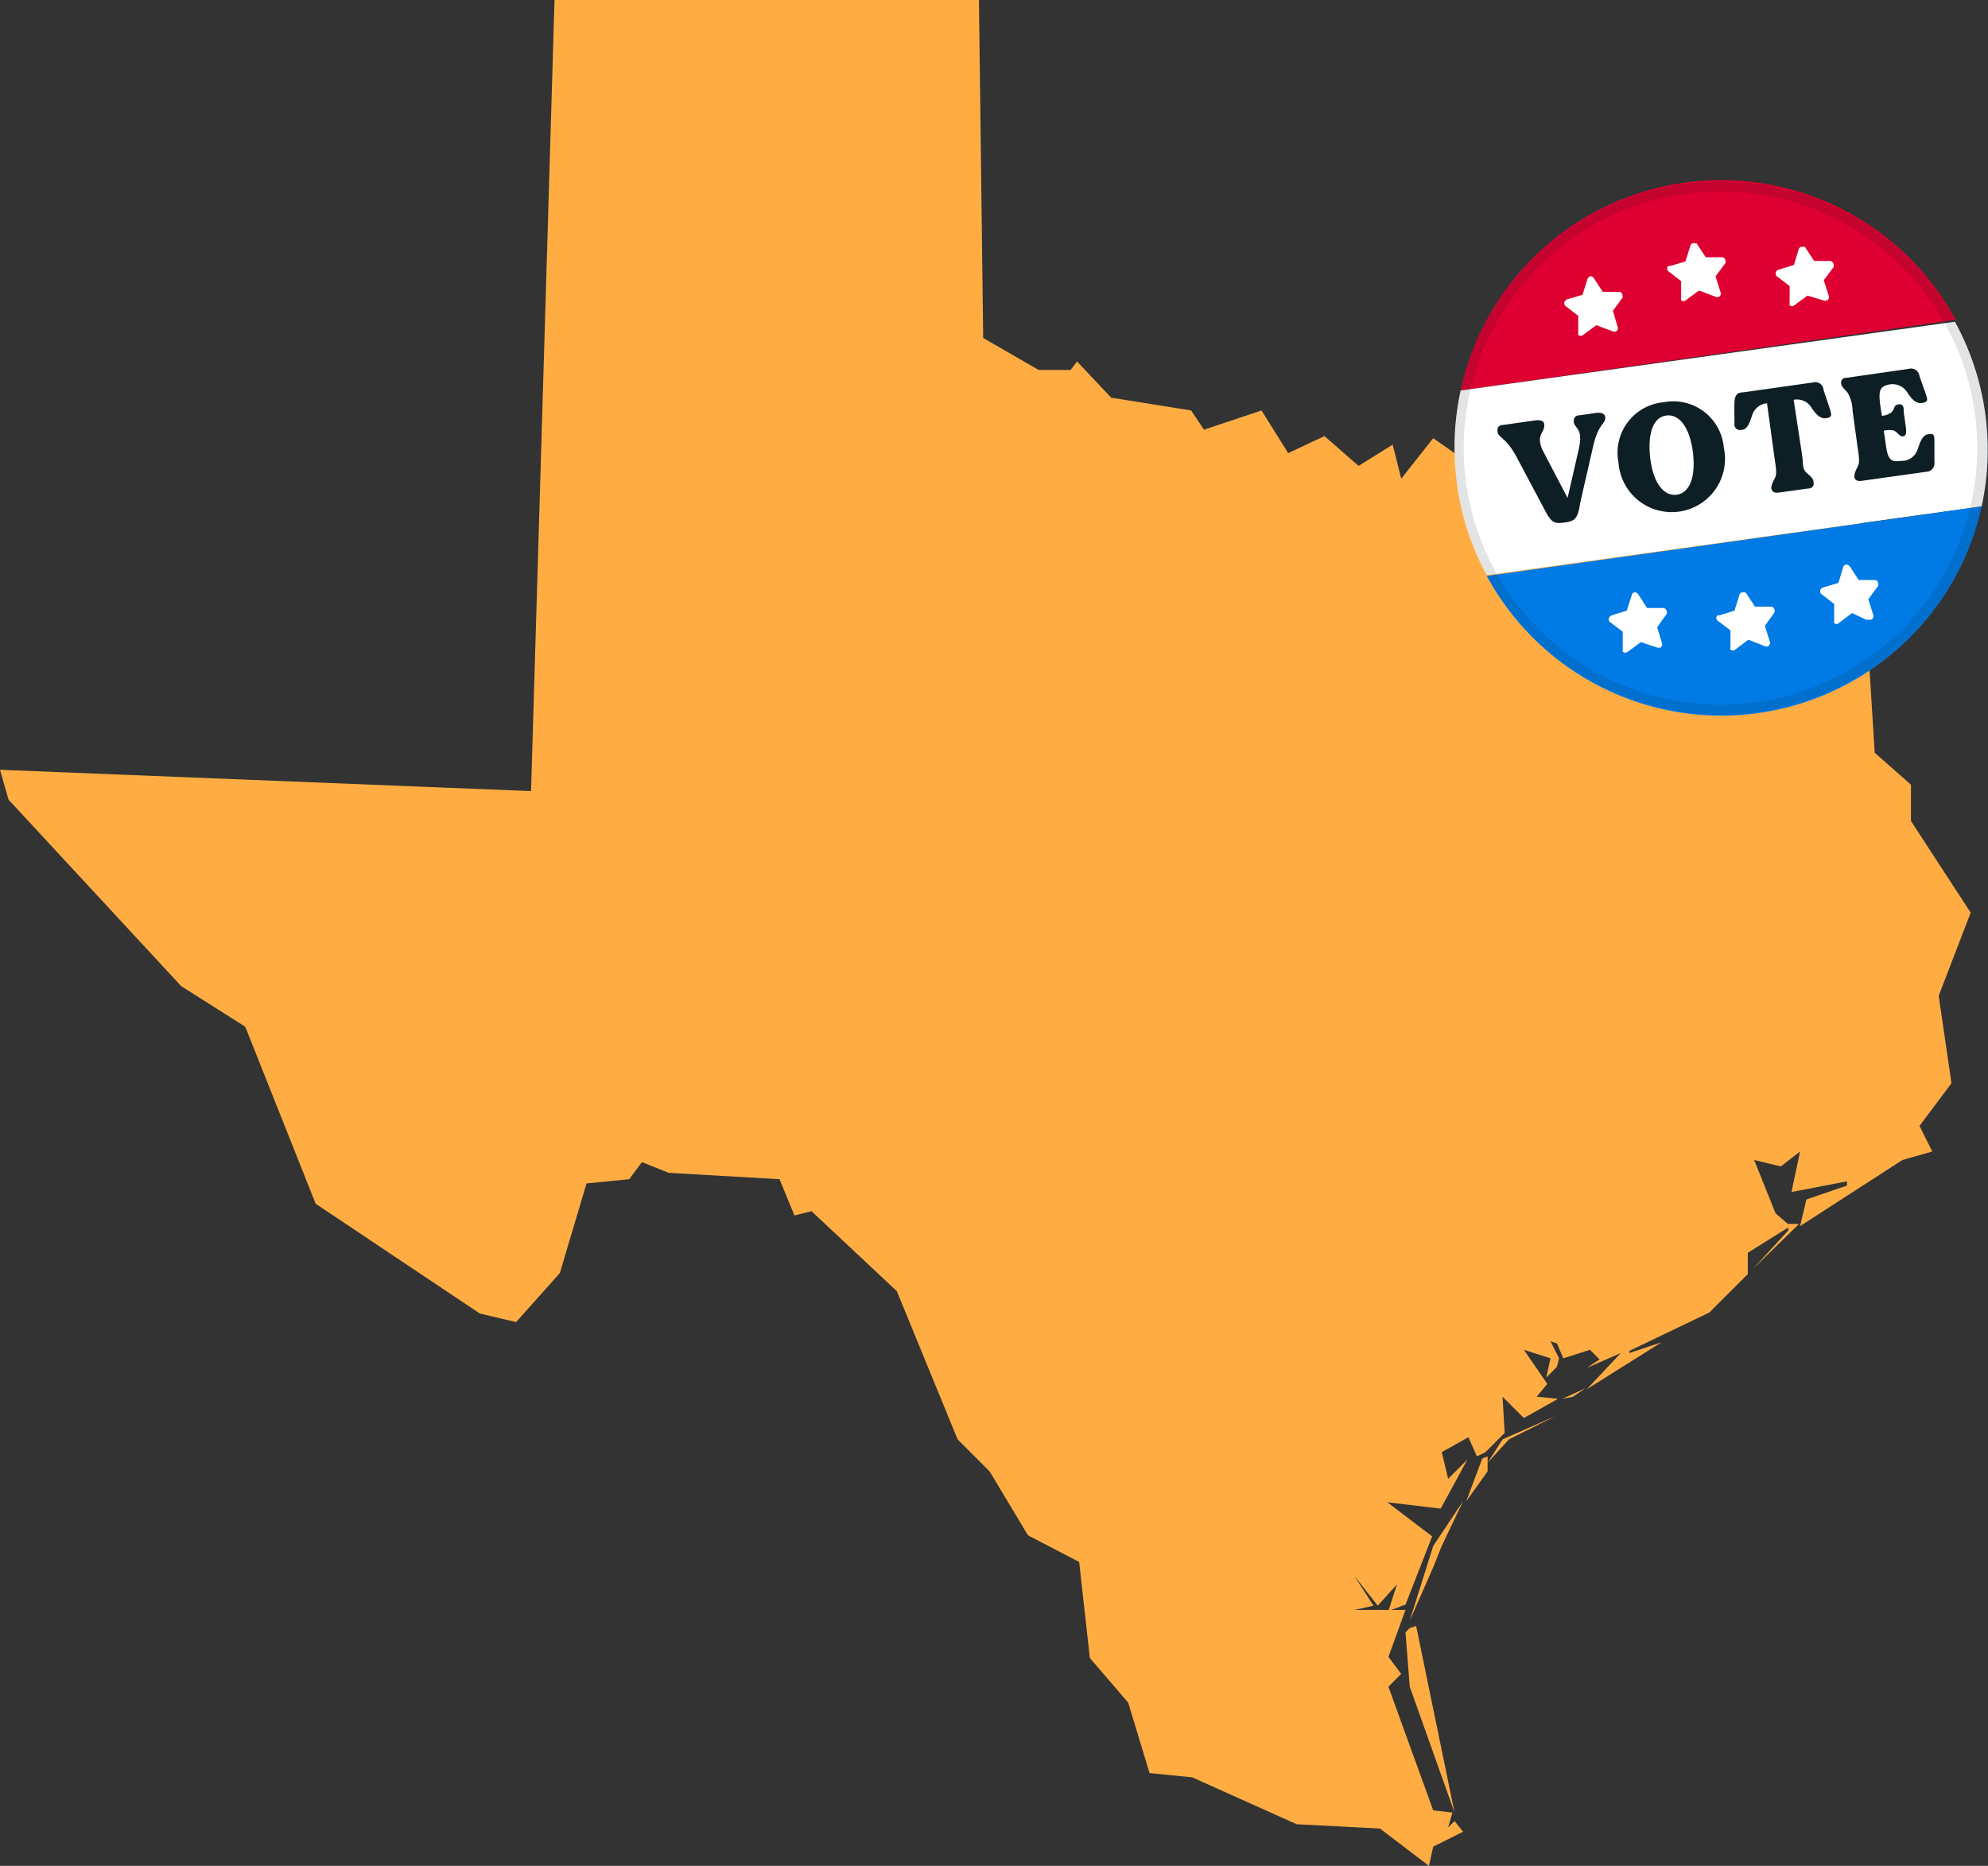 <svg id="Layer_1" data-name="Layer 1" xmlns="http://www.w3.org/2000/svg" viewBox="0 0 74.57 70"><rect x="0" y="0" width="74.57" height="70" fill="#333333" stroke="none"/><defs><style>.cls-1{fill:#ffad43;}.cls-2{fill:#dd0031;}.cls-3{fill:#fff;}.cls-4{fill:#007ae5;}.cls-5,.cls-6{fill:#0e1e25;}.cls-6{fill-opacity:0.12;fill-rule:evenodd;}</style></defs><path class="cls-1" d="M52.88,63.28,54.56,68l-1.44-7-.24.08-.16.16Zm.88-4.48.32-.8.8-1.68L53.76,58l-.88,2.8Zm1.84-4.08L55,56.32l.8-1.12v-.56Zm1-.72,1.76-.88-2,.88-.56.88ZM59,52.4l-.4.08.88-.4Zm8.48-6.48h-.4v.24L65.76,47.6ZM36.72,0H20.8l-.88,29.68L0,28.88.32,30,6.8,37l2.4,1.52,2.64,6.64L18,49.28l1.36.32L21,47.76l1-3.36,1.6-.16.48-.64,1,.4,4.16.24.56,1.36.64-.16,3.2,3L35.92,54l1.2,1.2,1.44,2.4,1.92,1,.4,3.6,1.44,1.68.8,2.64,1.6.16,3.92,1.76,3.12.16L53.6,70l.16-.72,1.12-.56-.32-.4-.24.24.16-.56-.72-.08-1.68-4.64.48-.48-.48-.64.64-1.76H50.8l.72-.16-.72-1.12.88,1.12.72-.8-.32,1,.64-.24,1-2.56-1.68-1.28,2,.24,1-1.84-.72.72-.24-1,1-.56.32.72.32-.16.72-.72-.08-1.36.8.8,1.28-.72-.8-.08.4-.48-.88-1.28,1,.32-.16.72.4-.4.08-.32-.32-.64.24.08.24.56,1-.32L60,51l-.48.32,1.28-.56-1.28,1.36,2.8-1.76-1.2.4v-.08l3-1.44,1.44-1.44V47l1.6-1-.56-.48-.8-2,1,.24.72-.56-.32,1.52,2.08-.4v.16L67.76,45l-.24,1,3.84-2.48,1.12-.32L72,42.24l1.2-1.6-.48-3.28,1.2-3.12L71.68,30.8V29.44l-1.36-1.2-.64-10.32-1.92.24L63,15.68l-.64.72-1.2-.24L60,16.64l-.72-.24-2.16,1.28-1.76-1-.8.32-.8-.56-1.2,1.52-.32-1.28-1.28.8-1.28-1.12L48.32,17l-1-1.6-2.16.72-.48-.72-3-.48-1.28-1.36-.24.32h-1.2l-2.08-1.2Z"/><path class="cls-2" d="M73.36,12,54.79,14.65A10,10,0,0,1,73.36,12Z"/><path class="cls-3" d="M74.33,19a10,10,0,0,0-1-6.93L54.79,14.65a10,10,0,0,0-.13,3.55,9.82,9.82,0,0,0,1.11,3.38Z"/><path class="cls-4" d="M74.33,19a10,10,0,0,1-18.56,2.61Z"/><path class="cls-3" d="M59.88,12.2l-.49.36a.13.13,0,0,1-.19,0,.19.19,0,0,1,0-.08v-.63l-.49-.38a.15.15,0,0,1,0-.19l.07-.05.58-.17.19-.6a.13.13,0,0,1,.16-.09.13.13,0,0,1,.07.06l.34.52h.61a.13.13,0,0,1,.13.14.11.11,0,0,1,0,.08l-.36.49.18.61a.13.13,0,0,1-.08.17h-.08Z"/><path class="cls-3" d="M63.73,10.9l-.49.36a.12.12,0,0,1-.18,0,.11.11,0,0,1,0-.08v-.63l-.49-.38a.14.14,0,0,1,0-.19.18.18,0,0,1,.07,0l.58-.17.19-.6a.12.12,0,0,1,.16-.08s0,0,.07,0l.34.52h.61a.13.13,0,0,1,.13.14.11.11,0,0,1,0,.08l-.37.5.19.6a.13.13,0,0,1-.08.17.14.14,0,0,1-.09,0Z"/><path class="cls-3" d="M67.8,11.09l-.49.36a.13.13,0,0,1-.18,0,.16.16,0,0,1,0-.09l0-.63-.49-.37a.14.14,0,0,1,0-.19.12.12,0,0,1,.07-.05l.58-.18.18-.59a.14.14,0,0,1,.17-.09.15.15,0,0,1,.06,0l.35.53h.6a.15.15,0,0,1,.13.14.29.29,0,0,1,0,.09l-.37.49.19.6a.14.14,0,0,1-.09.17h-.08Z"/><path class="cls-3" d="M61.55,24.09l-.49.36a.14.14,0,0,1-.19,0,.29.29,0,0,1,0-.09V23.7l-.49-.37a.14.14,0,0,1,0-.19s0,0,.06-.05l.58-.18.19-.59a.12.12,0,0,1,.16-.09.18.18,0,0,1,.07.05l.34.53h.61a.14.14,0,0,1,.13.14.11.11,0,0,1,0,.08l-.36.5.18.6a.13.13,0,0,1-.08.17h-.08Z"/><path class="cls-3" d="M65.58,24l-.49.37a.13.13,0,0,1-.18,0,.16.16,0,0,1,0-.09l0-.63-.49-.37a.13.13,0,0,1,0-.19.08.08,0,0,1,.07,0l.57-.18.19-.6a.13.13,0,0,1,.17-.08.15.15,0,0,1,.06,0l.35.53h.6a.13.13,0,0,1,.13.14.11.11,0,0,1,0,.08l-.36.5.19.6a.14.14,0,0,1-.09.17.11.11,0,0,1-.08,0Z"/><path class="cls-3" d="M69.47,23l-.49.37a.12.12,0,0,1-.18,0,.11.11,0,0,1,0-.08l0-.63-.49-.38a.14.14,0,0,1,0-.19.18.18,0,0,1,.07-.05l.58-.17.18-.6a.13.13,0,0,1,.17-.08l.07.05.34.52h.6a.13.13,0,0,1,.13.14.19.19,0,0,1,0,.08l-.37.5.19.6a.14.14,0,0,1-.09.17H70Z"/><path class="cls-5" d="M59.88,15.49l-.62.09c-.17,0-.22.09-.23.21,0,.31.38.22.19,1.06l-.42,1.83L57.92,17c-.39-.71.07-.77,0-1.09,0-.12-.15-.16-.32-.14l-1.2.17c-.17,0-.24.09-.23.21,0,.3.28.18.72,1L58,19.24c.22.4.35.41.71.36s.44-.15.53-.53c0-.11.3-1.34.51-2.29s.5-.85.46-1.16C60.18,15.51,60.05,15.47,59.88,15.49Z"/><path class="cls-5" d="M62.41,15.09a1.9,1.9,0,0,0-1.7,2.26,2,2,0,1,0,3.95-.56A1.9,1.9,0,0,0,62.41,15.09Zm.49,3.47c-.52.07-.9-.5-1-1.38s.09-1.52.6-1.59.89.49,1,1.37S63.41,18.48,62.9,18.56Z"/><path class="cls-5" d="M68.65,15.38c-.07-.23-.18-.53-.25-.76a.31.31,0,0,0-.4-.27l-2.62.37c-.23,0-.31.13-.32.37s0,.55,0,.8a.21.21,0,0,0,.25.24c.25,0,.33-.32.41-.54a.64.64,0,0,1,.56-.46l.29,2.1c.06.39.08.57,0,.72s-.15.3-.12.4.1.15.27.13l1.08-.15c.17,0,.24-.09.23-.2s0-.17-.22-.35-.16-.31-.21-.69L67.28,15a.63.63,0,0,1,.66.28c.13.19.3.44.55.41S68.7,15.55,68.65,15.38Z"/><path class="cls-5" d="M72.36,16.29c-.25,0-.34.32-.42.54a.63.63,0,0,1-.55.46h-.07c-.38.05-.51,0-.59-.66l-.07-.47a.76.76,0,0,1,.4,0c.16.11.21.23.33.21s.12-.17.1-.33l-.08-.58c0-.16,0-.31-.19-.29s-.13.14-.26.29a.68.68,0,0,1-.37.14l-.06-.39c-.08-.6,0-.72.36-.79a.65.65,0,0,1,.65.3c.13.19.3.44.55.4s.21-.13.16-.3L72,14.11a.32.32,0,0,0-.41-.27l-2.3.33c-.17,0-.24.09-.23.2s.06.17.23.34a1.35,1.35,0,0,1,.2.7l.19,1.38c.06.39.08.57,0,.72s-.14.3-.12.4.11.15.27.13l2.42-.34a.32.32,0,0,0,.31-.37c0-.24,0-.55,0-.8S72.5,16.27,72.36,16.29Z"/><path class="cls-6" d="M65.9,26.34A9.63,9.63,0,1,0,55,18.15,9.63,9.63,0,0,0,65.9,26.34Zm.06.37a10,10,0,1,0-11.3-8.51A10,10,0,0,0,66,26.71Z"/></svg>